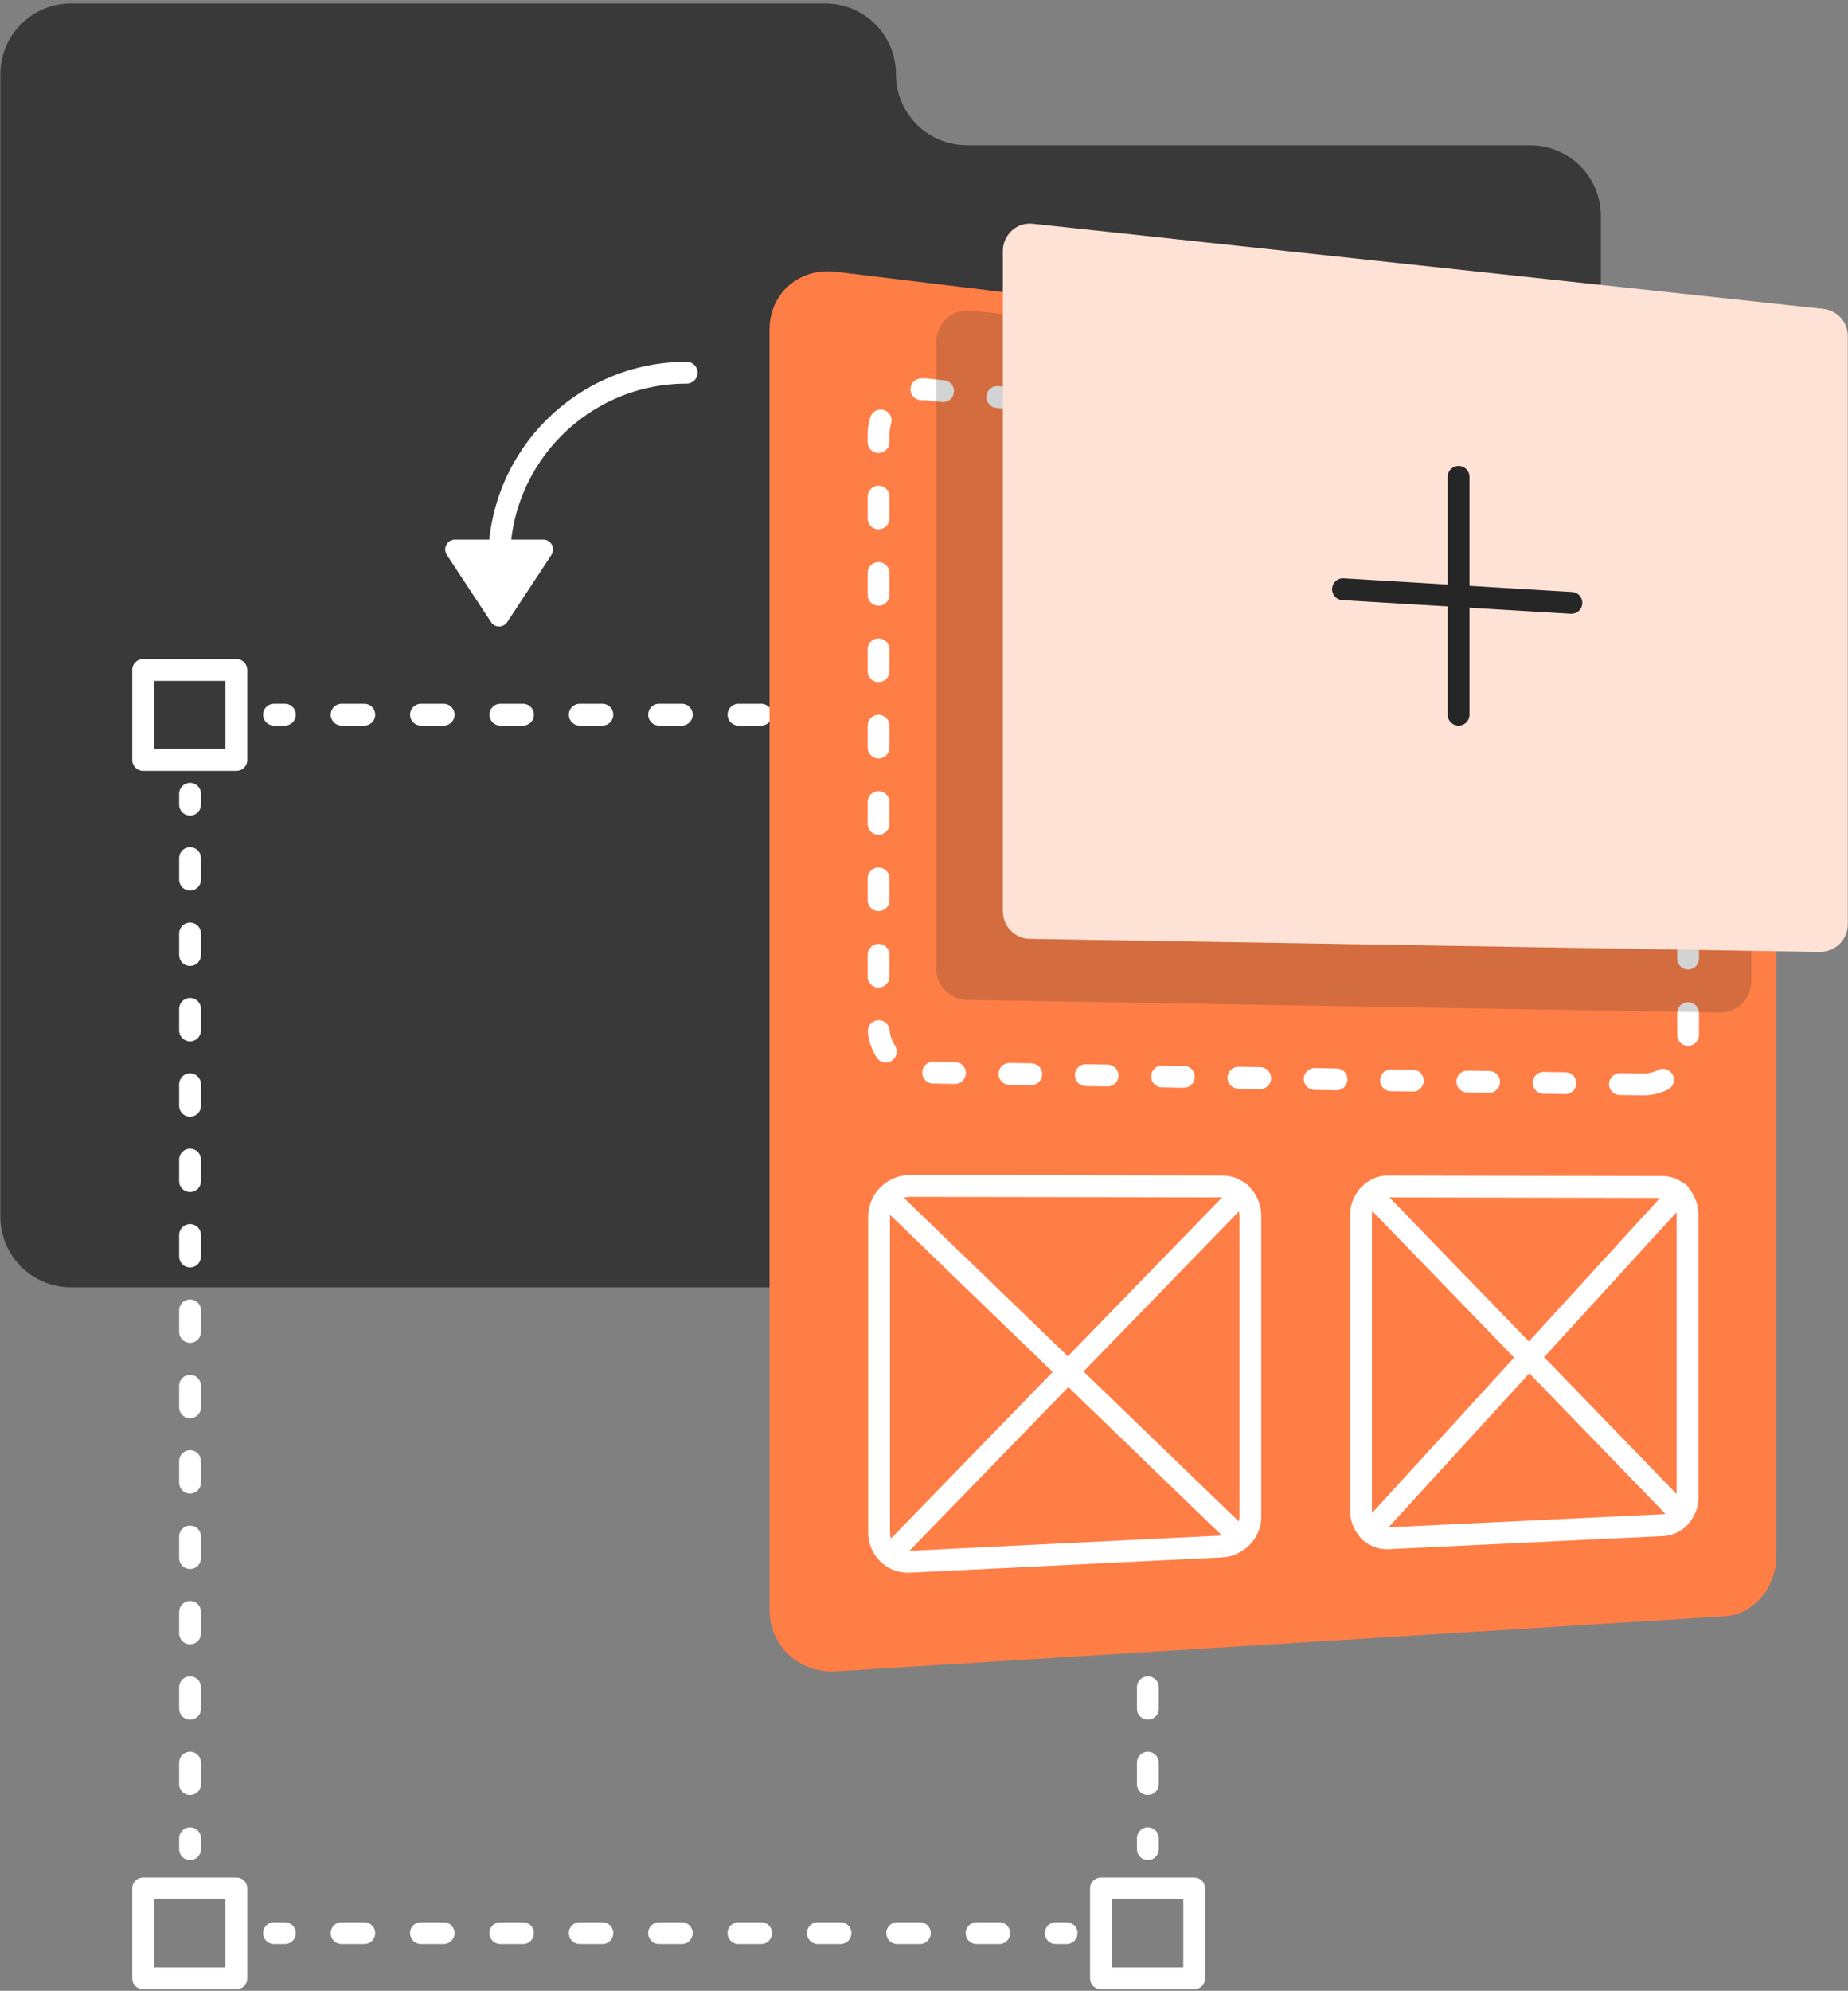 <svg xmlns="http://www.w3.org/2000/svg" width="339" height="365" fill="none" viewBox="0 0 339 365"><rect x="0" y="0" width="339" height="365" fill="#808080" stroke="none"/><path fill="#393939" d="M164.363 13.63c0-7.2-5.801-13-13-13h-138.3c-7.2 0-13 5.8-13 13v209.4c0 7.2 5.8 13 13 13h267.6c7.2 0 13-5.8 13-13V39.63c0-7.2-5.8-13-13-13H177.462c-7.3 0-13.099-5.8-13.099-13Z"/><path fill="#fff" d="M26.262 122.83v-2a2 2 0 0 0-2 2h2Zm17.1 0h2a2 2 0 0 0-2-2v2Zm0 16.5v2a2 2 0 0 0 2-2h-2Zm-17.1 0h-2a2 2 0 0 0 2 2v-2Zm175.7-16.5v-2a2 2 0 0 0-2 2h2Zm17.1 0h2a2 2 0 0 0-2-2v2Zm0 16.5v2a2 2 0 0 0 2-2h-2Zm-17.1 0h-2a2 2 0 0 0 2 2v-2Zm-175.7 206.898v-2a2 2 0 0 0-2 2h2Zm17.1 0h2a2 2 0 0 0-2-2v2Zm0 16.5v2a2 2 0 0 0 2-2h-2Zm-17.1 0h-2a2 2 0 0 0 2 2v-2Zm175.7-16.5v-2a2 2 0 0 0-2 2h2Zm17.1 0h2a2 2 0 0 0-2-2v2Zm0 16.5v2a2 2 0 0 0 2-2h-2Zm-17.1 0h-2a2 2 0 0 0 2 2v-2ZM26.262 124.83h17.1v-4h-17.1v4Zm15.1-2v16.5h4v-16.5h-4Zm2 14.5h-17.1v4h17.1v-4Zm-15.1 2v-16.5h-4v16.5h4Zm173.7-14.5h17.1v-4h-17.1v4Zm15.1-2v16.5h4v-16.5h-4Zm2 14.5h-17.1v4h17.1v-4Zm-15.1 2v-16.5h-4v16.5h4Zm-177.7 208.898h17.1v-4h-17.1v4Zm15.1-2v16.5h4v-16.5h-4Zm2 14.5h-17.1v4h17.1v-4Zm-15.1 2v-16.5h-4v16.5h4Zm173.7-14.5h17.1v-4h-17.1v4Zm15.1-2v16.5h4v-16.5h-4Zm2 14.5h-17.1v4h17.1v-4Zm-15.1 2v-16.5h-4v16.5h4Z"/><path stroke="#fff" stroke-linecap="round" stroke-linejoin="round" stroke-width="4" d="M50.262 131.028h2"/><path stroke="#fff" stroke-dasharray="4.16 10.4" stroke-linecap="round" stroke-linejoin="round" stroke-width="4" d="M62.664 131.028h125.8"/><path stroke="#fff" stroke-linecap="round" stroke-linejoin="round" stroke-width="4" d="M193.664 131.028h2M50.262 354.43h2"/><path stroke="#fff" stroke-dasharray="4.16 10.4" stroke-linecap="round" stroke-linejoin="round" stroke-width="4" d="M62.662 354.43h125.8"/><path stroke="#fff" stroke-linecap="round" stroke-linejoin="round" stroke-width="4" d="M193.662 354.43h2M34.863 145.528v2"/><path stroke="#fff" stroke-dasharray="3.95 9.87" stroke-linecap="round" stroke-linejoin="round" stroke-width="4" d="M34.863 157.328v174.8"/><path stroke="#fff" stroke-linecap="round" stroke-linejoin="round" stroke-width="4" d="M34.863 337.028v2m175.699-193.5v2"/><path stroke="#fff" stroke-dasharray="3.95 9.87" stroke-linecap="round" stroke-linejoin="round" stroke-width="4" d="M210.562 157.328v174.8"/><path stroke="#fff" stroke-linecap="round" stroke-linejoin="round" stroke-width="4" d="M210.562 337.028v2M91.563 102.73c0-19 15.4-34.4 34.4-34.4"/><path fill="#fff" d="m93.062 114.031 8.1-12.3c.8-1.2-.1-2.8-1.5-2.8h-16.2c-1.4 0-2.3 1.6-1.5 2.8l8.1 12.3c.7 1.1 2.3 1.1 3 0Z"/><path fill="#FF7E46" d="m316.462 296.329-163.1 10.1c-6.7.4-12.2-4.6-12.2-11.3v-234.7c0-6.7 5.5-11.4 12.2-10.6l163.1 19.8c5.2.6 9.4 5.8 9.4 11.6v204c0 5.8-4.2 10.8-9.4 11.1Z"/><path stroke="#fff" stroke-dasharray="4 10" stroke-linecap="round" stroke-linejoin="round" stroke-width="4" d="m301.162 198.83-131.8-2.2c-4.5-.1-8.2-3.8-8.2-8.3V79.63c0-4.9 4.3-8.8 9.2-8.2l131.9 14.2c4.2.5 7.4 4 7.4 8.2v96.7c0 4.7-3.8 8.4-8.5 8.3v0Z" clip-rule="evenodd"/><path fill="#fff" d="m166.962 286.331-.098-1.997-.027.001.125 1.996Zm0-68.9.003-2h-.003v2Zm57.2.1-.004 2h.004v-2Zm5.2 60.4h-2l.001.069 1.999-.069Zm-64.411-59.138a1.999 1.999 0 1 0-2.779 2.877l2.779-2.877Zm61.221 64.677a2 2 0 0 0 2.779-2.877l-2.779 2.877Zm2.924-63.247a1.999 1.999 0 1 0-2.869-2.787l2.869 2.787Zm-67.269 63.513a2 2 0 1 0 2.869 2.787l-2.869-2.787Zm92.835-1.703.071 1.999.024-.001-.095-1.998Zm0-64.5.004-2h-.004v2Zm50.3.1-.004 2h.004v-2Zm4.6 56.7h-2l.001.071 1.999-.071Zm-4.6 5.3-.077-1.999-.018.001.095 1.998Zm-50.664-60.695a2 2 0 0 0-2.873 2.783l2.873-2.783Zm52.727 60.183a1.999 1.999 0 1 0 2.873-2.783l-2.873 2.783Zm2.513-59.04a2.001 2.001 0 0 0-2.952-2.7l2.952 2.7Zm-59.752 59.4a2 2 0 1 0 2.952 2.7l-2.952-2.7Zm-25.722 2.053-57.2 2.8.196 3.995 57.2-2.8-.196-3.995Zm-57.227 2.801c-2 .125-3.575-1.408-3.575-3.404h-4c0 4.205 3.424 7.671 7.824 7.396l-.249-3.992Zm-3.575-3.404v-57.8h-4v57.8h4Zm0-57.8c0-2.072 1.681-3.7 3.7-3.7v-4c-4.182 0-7.7 3.373-7.7 7.7h4Zm3.696-3.7 57.2.1.007-4-57.2-.1-.007 4Zm57.204.1c1.722 0 3.2 1.43 3.2 3.4h4c0-4.03-3.122-7.4-7.2-7.4v4Zm3.2 3.4v55h4v-55h-4Zm.001 55.069c.06 1.75-1.44 3.405-3.339 3.536l.275 3.991c3.901-.27 7.201-3.615 7.062-7.665l-3.998.138Zm-65.191-56.33 64 61.8 2.779-2.877-64-61.8-2.779 2.877Zm66.779 58.923-64-61.8-2.779 2.877 64 61.8 2.779-2.877Zm-2.724-63.157-64.4 66.3 2.869 2.787 64.4-66.3-2.869-2.787Zm-61.531 69.087 64.4-66.3-2.869-2.787-64.4 66.3 2.869 2.787Zm140.171-8.888-50.3 2.4.19 3.996 50.3-2.4-.19-3.996Zm-50.276 2.399c-1.549.055-2.929-1.211-2.929-3.101h-4c0 3.909 3.02 7.243 7.071 7.099l-.142-3.998Zm-2.929-3.101v-54.1h-4v54.1h4Zm0-54.1c0-1.972 1.48-3.3 3-3.3v-4c-3.88 0-7 3.272-7 7.3h4Zm2.996-3.3 50.3.1.008-4-50.3-.1-.008 4Zm50.304.1c1.287 0 2.6 1.183 2.6 3.1h4c0-3.683-2.686-7.1-6.6-7.1v4Zm2.6 3.1v51.6h4v-51.6h-4Zm.001 51.671c.065 1.822-1.299 3.177-2.678 3.23l.154 3.997c3.821-.147 6.657-3.591 6.522-7.37l-3.998.143Zm-56.138-52.683 55.6 57.4 2.873-2.783-55.6-57.4-2.873 2.783Zm58.473 54.617-55.6-57.4-2.873 2.783 55.6 57.4 2.873-2.783Zm-3.312-58.957-56.8 62.1 2.952 2.7 56.8-62.1-2.952-2.7Zm-53.848 64.8 56.8-62.1-2.952-2.7-56.8 62.1 2.952 2.7Z"/><path fill="#262626" d="m315.462 185.632-138.1-2.3c-3.1-.1-5.6-2.6-5.6-5.7v-115c0-3.4 3-6.1 6.3-5.7l138.1 14.8c2.9.3 5.1 2.8 5.1 5.7v102.5c0 3.2-2.6 5.8-5.8 5.7Z" opacity=".2"/><path fill="#FFE2D6" d="m333.763 174.53-144.8-2.4c-2.8 0-5-2.3-5-5.1v-121c0-3 2.6-5.4 5.6-5l144.9 15.6c2.6.3 4.5 2.4 4.5 5v107.8c0 2.9-2.3 5.1-5.2 5.1Z"/><path fill="#262626" d="M269.563 87.431a2 2 0 1 0-4 0h4Zm-4 43.6a2 2 0 0 0 4 0h-4Zm22.581-18.502a2 2 0 1 0 .238-3.993l-.238 3.993Zm-41.662-6.493a2 2 0 0 0-.238 3.993l.238-3.993Zm19.081-18.605v43.6h4v-43.6h-4Zm22.819 21.105-41.9-2.5-.238 3.993 41.9 2.5.238-3.993Z"/></svg>